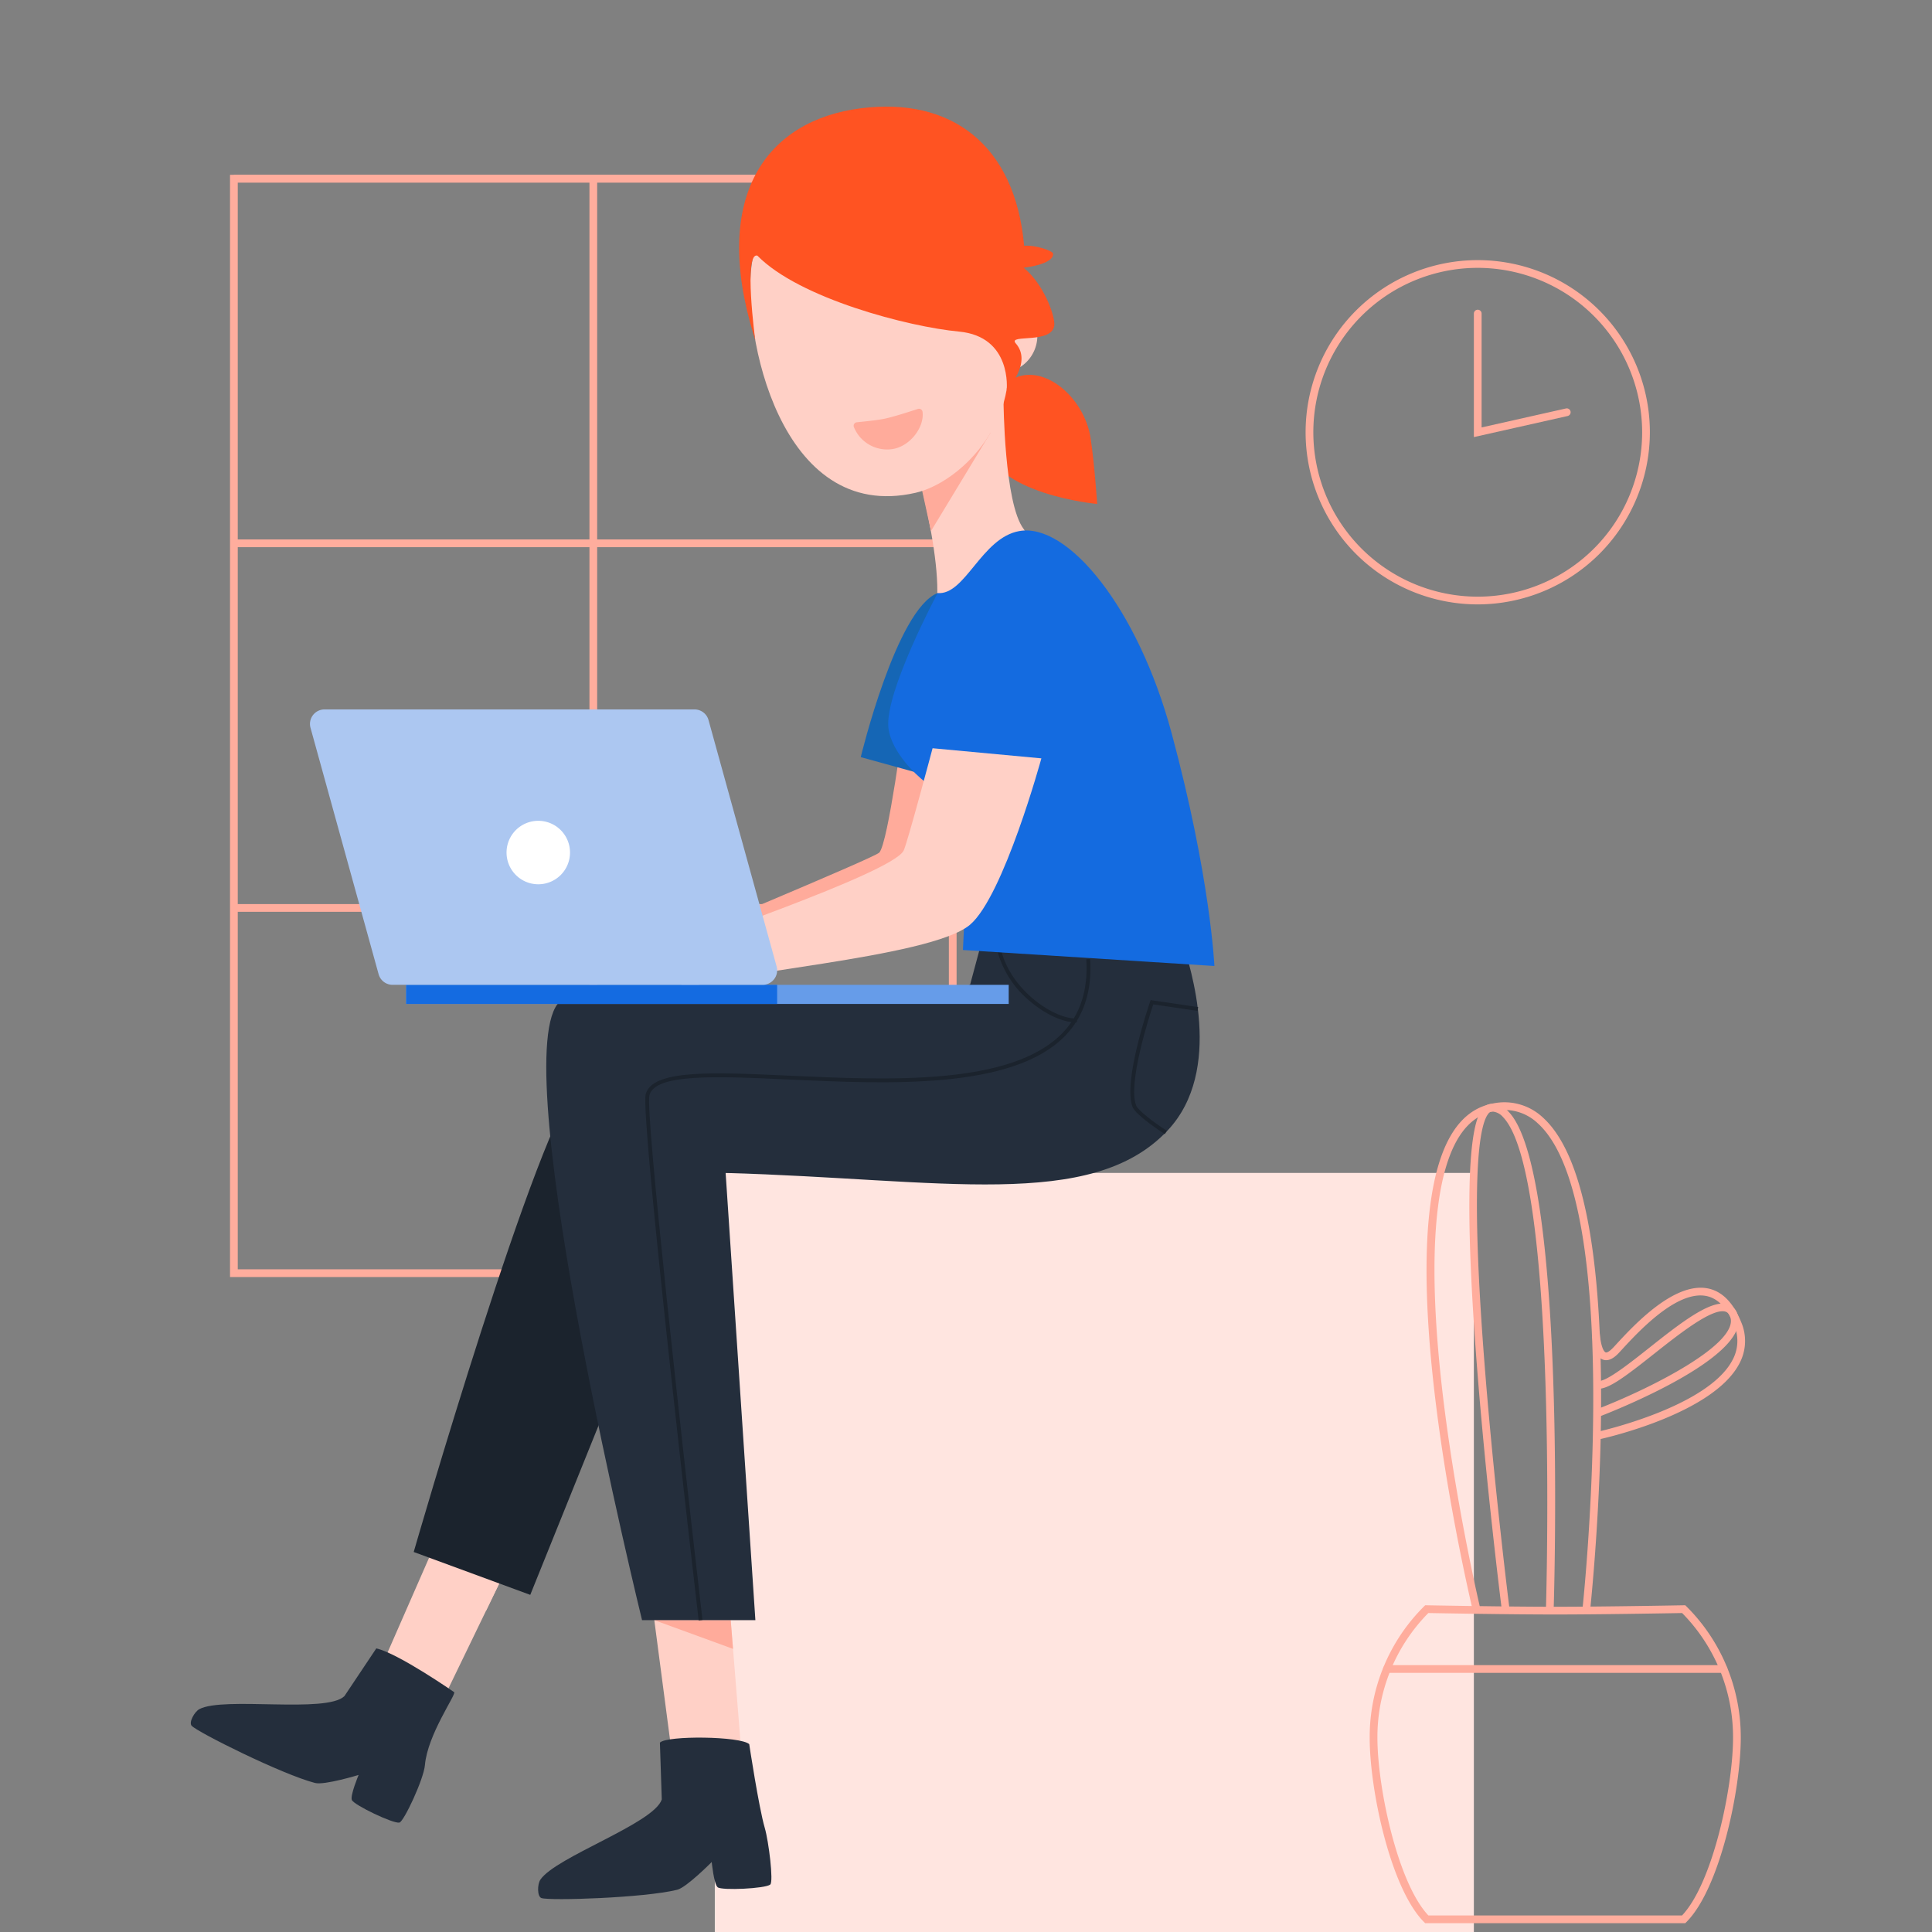 <svg xmlns="http://www.w3.org/2000/svg" viewBox="0 0 500 500"><rect x="0" y="0" width="500" height="500" fill="#808080" stroke="none"/><path d="M247.564,330.495H59.531V45.241h188.033Zm-186.033-2h184.033V47.241H61.531Z" style="fill:#ffad9d"/><rect x="152.548" y="46.241" width="2" height="283.254" style="fill:#ffad9d"/><rect x="60.531" y="139.608" width="186.033" height="2" style="fill:#ffad9d"/><rect x="60.531" y="45.241" width="186.033" height="2" style="fill:#ffad9d"/><rect x="60.531" y="233.975" width="186.033" height="2" style="fill:#ffad9d"/><rect x="184.99" y="303.553" width="196.447" height="196.447" style="fill:#ffe5e0"/><path d="M233.997,186.407c2.434.382,22.581,15.468,22.581,15.468s-15.801,35.773-24.506,43.192l-64.495,9.807-.747-7.93c4.251-2.117,59.45-24.901,60.734-26.3C229.865,218.134,233.997,186.407,233.997,186.407Z" style="fill:#ffab9b"/><polygon points="94.281 441.411 111.629 401.813 131.488 405.078 111.518 446.338 94.281 441.411 94.281 441.411" style="fill:#ffd0c6"/><polygon points="111.056 403.12 129.195 409.815 125.801 416.828 111.056 403.12" style="fill:#ffd0c6;mix-blend-mode:multiply"/><path d="M117.541,437.935c.551.598-6.901,10.98-7.571,18.868-.312,3.673-5.466,14.648-6.603,14.882-1.607.331-11.759-4.553-12.305-5.84-.491-1.158,1.748-6.489,1.748-6.489s-8.853,2.701-11.274,2.076c-8.52-2.199-30.375-13.118-31.934-14.804-.808-.873.746-3.651,2.007-4.314,6.325-3.326,32.807,1.182,37.523-3.354l8.256-12.356C103.074,427.882,117.541,437.935,117.541,437.935Z" style="fill:#242e3c"/><polygon points="173.974 454.599 168.45 412.575 188.304 409.281 191.879 453.721 173.974 454.599 173.974 454.599" style="fill:#ffd0c6"/><path d="M193.899,451.386s2.467,16.337,4.019,21.658c1.032,3.539,2.311,13.931,1.422,14.677-1.257,1.055-12.511,1.58-13.602.707-.982-.786-1.545-6.54-1.545-6.54s-6.507,6.583-8.934,7.183c-8.542,2.113-32.961,2.888-35.133,2.145-1.126-.385-1.078-3.567-.283-4.75,3.986-5.931,29.43-14.546,31.424-20.779l-.483-14.698C172.623,449.102,191.654,449.311,193.899,451.386Z" style="fill:#242e3c"/><polygon points="169.333 419.292 189.11 419.292 189.708 426.726 169.333 419.292" style="fill:#ffab9b"/><path d="M282.246,113.397c1.05,6.949,1.7,17.025,1.7,17.025s-27.276-2.454-29.366-16.264c-1.051-6.949,3.845-16.369,10.834-17.099C272.79,96.289,280.871,104.298,282.246,113.397Z" style="fill:#ff5322"/><path d="M181.982,301.767,137.229,412.75l-30.162-11.097s32.194-111.723,43.199-122.224c25.352-24.191,80.34-16.714,100.787-24.555l35.863-6.649c4.099,3.479-11.412,43.115-11.412,43.115S220.37,292.653,181.982,301.767Z" style="fill:#1b232d"/><path d="M235.396,113.979s11.014,37.428,5.77,46.929c-4.118,7.462,16.9-5.017,16.9-5.017,7.161-.11,11.191-13.285,6.855-18.985-5.067-6.66-5.208-33.189-5.208-33.189Z" style="fill:#ffd0c6"/><polygon points="240.939 137.436 256.424 111.868 237.571 122.074 240.939 137.436" style="fill:#ffab9b"/><path d="M236.926,127.54c-35.197,8.043-44.918-41.669-42.388-59.069,1.371-9.427,10.265-22.32,25.808-25.726l-6.103.688c15.912-3.488,34.552,6.54,38.193,23.152L260.53,90.489C263.784,109.667,248.229,124.957,236.926,127.54Z" style="fill:#ffd0c6"/><path d="M268.247,84.848a9.63,9.63,0,1,1-11.451-7.372A9.63,9.63,0,0,1,268.247,84.848Z" style="fill:#ffd0c6"/><path d="M195.454,88q-.178-.559-.348-1.112c-11.175-36.349,3.38-55.763,27.655-58.862,23.298-2.974,39.95,9.299,42.285,35.572,3.014-.222,7.466,1.33,7.502,2.064.137,2.821-7.627,3.628-7.627,3.628C270.123,73.529,272.899,81.446,272.862,83.892c-.082,5.381-12.234,2.421-9.992,4.964,4.419,5.013-2.337,12.026-2.337,12.026s1.455-13.773-12.357-15.071C235.176,84.589,206.876,77.255,196.016,66.166,192.381,65.094,195.454,88,195.454,88Z" style="fill:#ff5322;fill-rule:evenodd"/><path d="M242.654,153.484c-10.668,4.159-19.893,42.461-19.893,42.461l25.416,7.016Z" style="fill:#1566b5"/><path d="M187.793,303.553l7.699,115.739H166.162s-34.935-142.406-21.857-159.473c4.505-5.879,97.482-1.239,106.748-4.946l4.187-15.565,50.834,4.555c1.853,6.222,10.848,33.093-3.943,48.752C282.419,313.481,243.66,305.142,187.793,303.553Z" style="fill:#242e3c"/><path d="M180.809,419.35c-.618-5.319-15.132-130.348-13.713-136.11,1.597-6.498,17.258-5.775,37.089-4.861,25.562,1.177,57.381,2.645,70.699-10.949,4.672-4.769,6.771-11.218,6.242-19.171l.998-.066c.549,8.249-1.646,14.957-6.525,19.937-13.633,13.913-45.699,12.433-71.46,11.249-18.606-.86-34.671-1.598-36.072,4.101-1.101,4.473,8.504,90.757,13.736,135.757Z" style="fill:#1b232d"/><path d="M278.488,264.595c-3.318,0-7.758-1.995-11.653-5.248a25.599,25.599,0,0,1-8.751-13.376l.973-.23c2.443,10.305,13.378,17.854,19.431,17.854.062,0,.121-.001.182-.003l.025,1C278.626,264.594,278.557,264.595,278.488,264.595Z" style="fill:#1b232d"/><path d="M301.446,293.5c-.303-.194-7.43-4.788-8.319-6.98-2.614-6.429,4.228-26.454,4.521-27.304l.135-.393,12.298,1.815-.146.99-11.473-1.694c-.957,2.87-6.69,20.596-4.408,26.208.508,1.25,4.467,4.29,7.935,6.516Z" style="fill:#1b232d"/><path d="M242.654,153.484c7.147.631,11.351-14.327,21.165-16.048,12.484-2.189,30.612,19.702,39.405,52.331C313.283,227.097,314.286,250,314.286,250L249.204,245.862l1.801-37.283c-10.463-2.912-20.375-13.026-21.096-20.311C228.997,179.051,242.654,153.484,242.654,153.484Z" style="fill:#146be0"/><path d="M241.35,193.643l28.156,2.62s-9.748,35.628-18.452,43.046c-10.314,8.79-66.701,12.396-73.899,17.02l-5.416-9.818c4.251-2.117,58.913-20.402,62.104-26.337C234.748,218.488,241.35,193.643,241.35,193.643Z" style="fill:#ffd0c6"/><rect x="105.104" y="254.874" width="155.949" height="4.946" style="fill:#669ce9"/><rect x="105.104" y="254.874" width="96.022" height="4.946" style="fill:#146be1"/><path d="M179.743,183.599H83.983a3.756,3.756,0,0,0-3.624,4.756l17.623,63.762a3.759,3.759,0,0,0,3.624,2.756h95.76a3.757,3.757,0,0,0,3.623-4.756L183.366,186.355A3.758,3.758,0,0,0,179.743,183.599Z" style="fill:#acc7f1"/><path d="M147.519,220.643a8.213,8.213,0,1,0-8.213,8.207A8.21,8.21,0,0,0,147.519,220.643Z" style="fill:#fff"/><path d="M221.726,109.286a.913.913,0,0,0-.714,1.302,9.285,9.285,0,0,0,10.125,5.606c4.578-.827,8.075-5.746,7.627-9.527a.931.931,0,0,0-1.193-.845c-1.996.664-6.408,2.077-8.604,2.533C226.95,108.775,223.954,109.049,221.726,109.286Z" style="fill:#ffab9b"/><path d="M382.438,156.416a44.548,44.548,0,1,1,44.548-44.548A44.599,44.599,0,0,1,382.438,156.416Zm0-87.096a42.548,42.548,0,1,0,42.548,42.548A42.596,42.596,0,0,0,382.438,69.32Z" style="fill:#ffad9d"/><path d="M381.438,113.118V81.156a1,1,0,1,1,2,0v29.462l21.836-4.91a1,1,0,0,1,.439,1.951Z" style="fill:#ffad9d"/><path d="M436.153,497.714H368.829l-.293-.293c-8.586-8.585-14.065-34.002-14.065-47.728a47.706,47.706,0,0,1,14.065-33.956l.301-.301.425.008c.203.004,20.403.384,33.229.384s33.026-.38,33.229-.384l.425-.008.301.301a47.706,47.706,0,0,1,14.065,33.956c0,13.726-5.479,39.143-14.065,47.728Zm-66.488-2h65.652c7.943-8.399,13.194-33.103,13.194-46.021a45.712,45.712,0,0,0-13.182-32.241c-2.999.055-21.033.376-32.839.376s-29.84-.321-32.839-.376A45.712,45.712,0,0,0,356.471,449.693C356.471,462.611,361.722,487.314,369.665,495.714Z" style="fill:#ffad9d"/><path d="M446.04,432.94H358.942a1,1,0,0,1,0-2H446.04a1,1,0,0,1,0,2Z" style="fill:#ffad9d"/><path d="M382.106,417.444a1.0 1,0,0,1-.972-.769c-.931-3.91-22.602-96.075-5.214-123.556,2.579-4.077,5.937-6.578,9.978-7.435a14.54,14.54,0,0,1,13.418,3.544c9.915,8.969,14.978,33.162,15.047,71.907.052,28.698-2.796,55.152-2.824,55.416a1,1,0,1,1-1.988-.217c.114-1.048,11.162-105.056-11.576-125.623a12.472,12.472,0,0,0-11.662-3.07c-3.493.74-6.421,2.942-8.702,6.547-6.973,11.021-8.249,35.579-3.692,71.022,3.459,26.903,9.105,50.763,9.162,51.001a1.001,1.001,0,0,1-.974,1.231Z" style="fill:#ffad9d"/><path d="M413.813,372.486a1.0 1,0,0,1-.213-1.977c.282-.062,28.343-6.333,34.749-18.496a10.296,10.296,0,0,0,.394-9.151c-1.792-4.416-4.235-6.933-7.262-7.48-7.688-1.396-17.604,9.403-21.844,14.012l-.486.528c-.656.711-2.404,2.607-4.268,1.963-1.618-.555-2.533-2.71-2.879-6.782a1.0 1,0,0,1,.911-1.081.989.989,0,0,1,1.081.911c.386,4.539,1.419,5.021,1.536,5.061.235.08.829.002,2.149-1.429l.483-.524c4.463-4.851,14.909-16.208,23.672-14.627,3.745.679,6.692,3.604,8.759,8.697a12.35,12.35,0,0,1-.478,10.837c-6.841,12.982-34.899,19.255-36.091,19.516A1.012,1.012,0,0,1,413.813,372.486Z" style="fill:#ffad9d"/><path d="M389.654,417.444a1.0 1,0,0,1-.991-.875c-.608-4.835-14.794-118.541-4.91-129.747a3.089,3.089,0,0,1,2.353-1.158,5.944,5.944,0,0,1,4.302,2.036c15.034,15.511,11.824,124.158,11.68,128.775a1.02,1.02,0,0,1-1.03.969,1,1,0,0,1-.968-1.031c.034-1.122,3.332-112.413-11.117-127.32a3.981,3.981,0,0,0-2.866-1.429,1.107,1.107,0,0,0-.853.48c-2.159,2.448-5.136,14.52-.814,67.862,2.471,30.491,6.172,60.018,6.209,60.312a1,1,0,0,1-.867,1.117A1.105,1.105,0,0,1,389.654,417.444Z" style="fill:#ffad9d"/><path d="M413.814,366.574a1,1,0,0,1-.361-1.933c14.638-5.668,36.894-17.173,34.304-23.915a1.846,1.846,0,0,0-1.267-1.293c-3.397-.913-11.736,5.648-18.422,10.94-7.35,5.817-11.989,9.376-14.719,9.01a1.0 1,0,1,1,.26-1.982c2.014.255,7.972-4.442,13.218-8.595,7.767-6.148,15.786-12.498,20.191-11.302a3.848,3.848,0,0,1,2.605,2.505c4.151,10.807-31.383,24.923-35.448,26.497A1.002,1.002,0,0,1,413.814,366.574Z" style="fill:#ffad9d"/></svg>